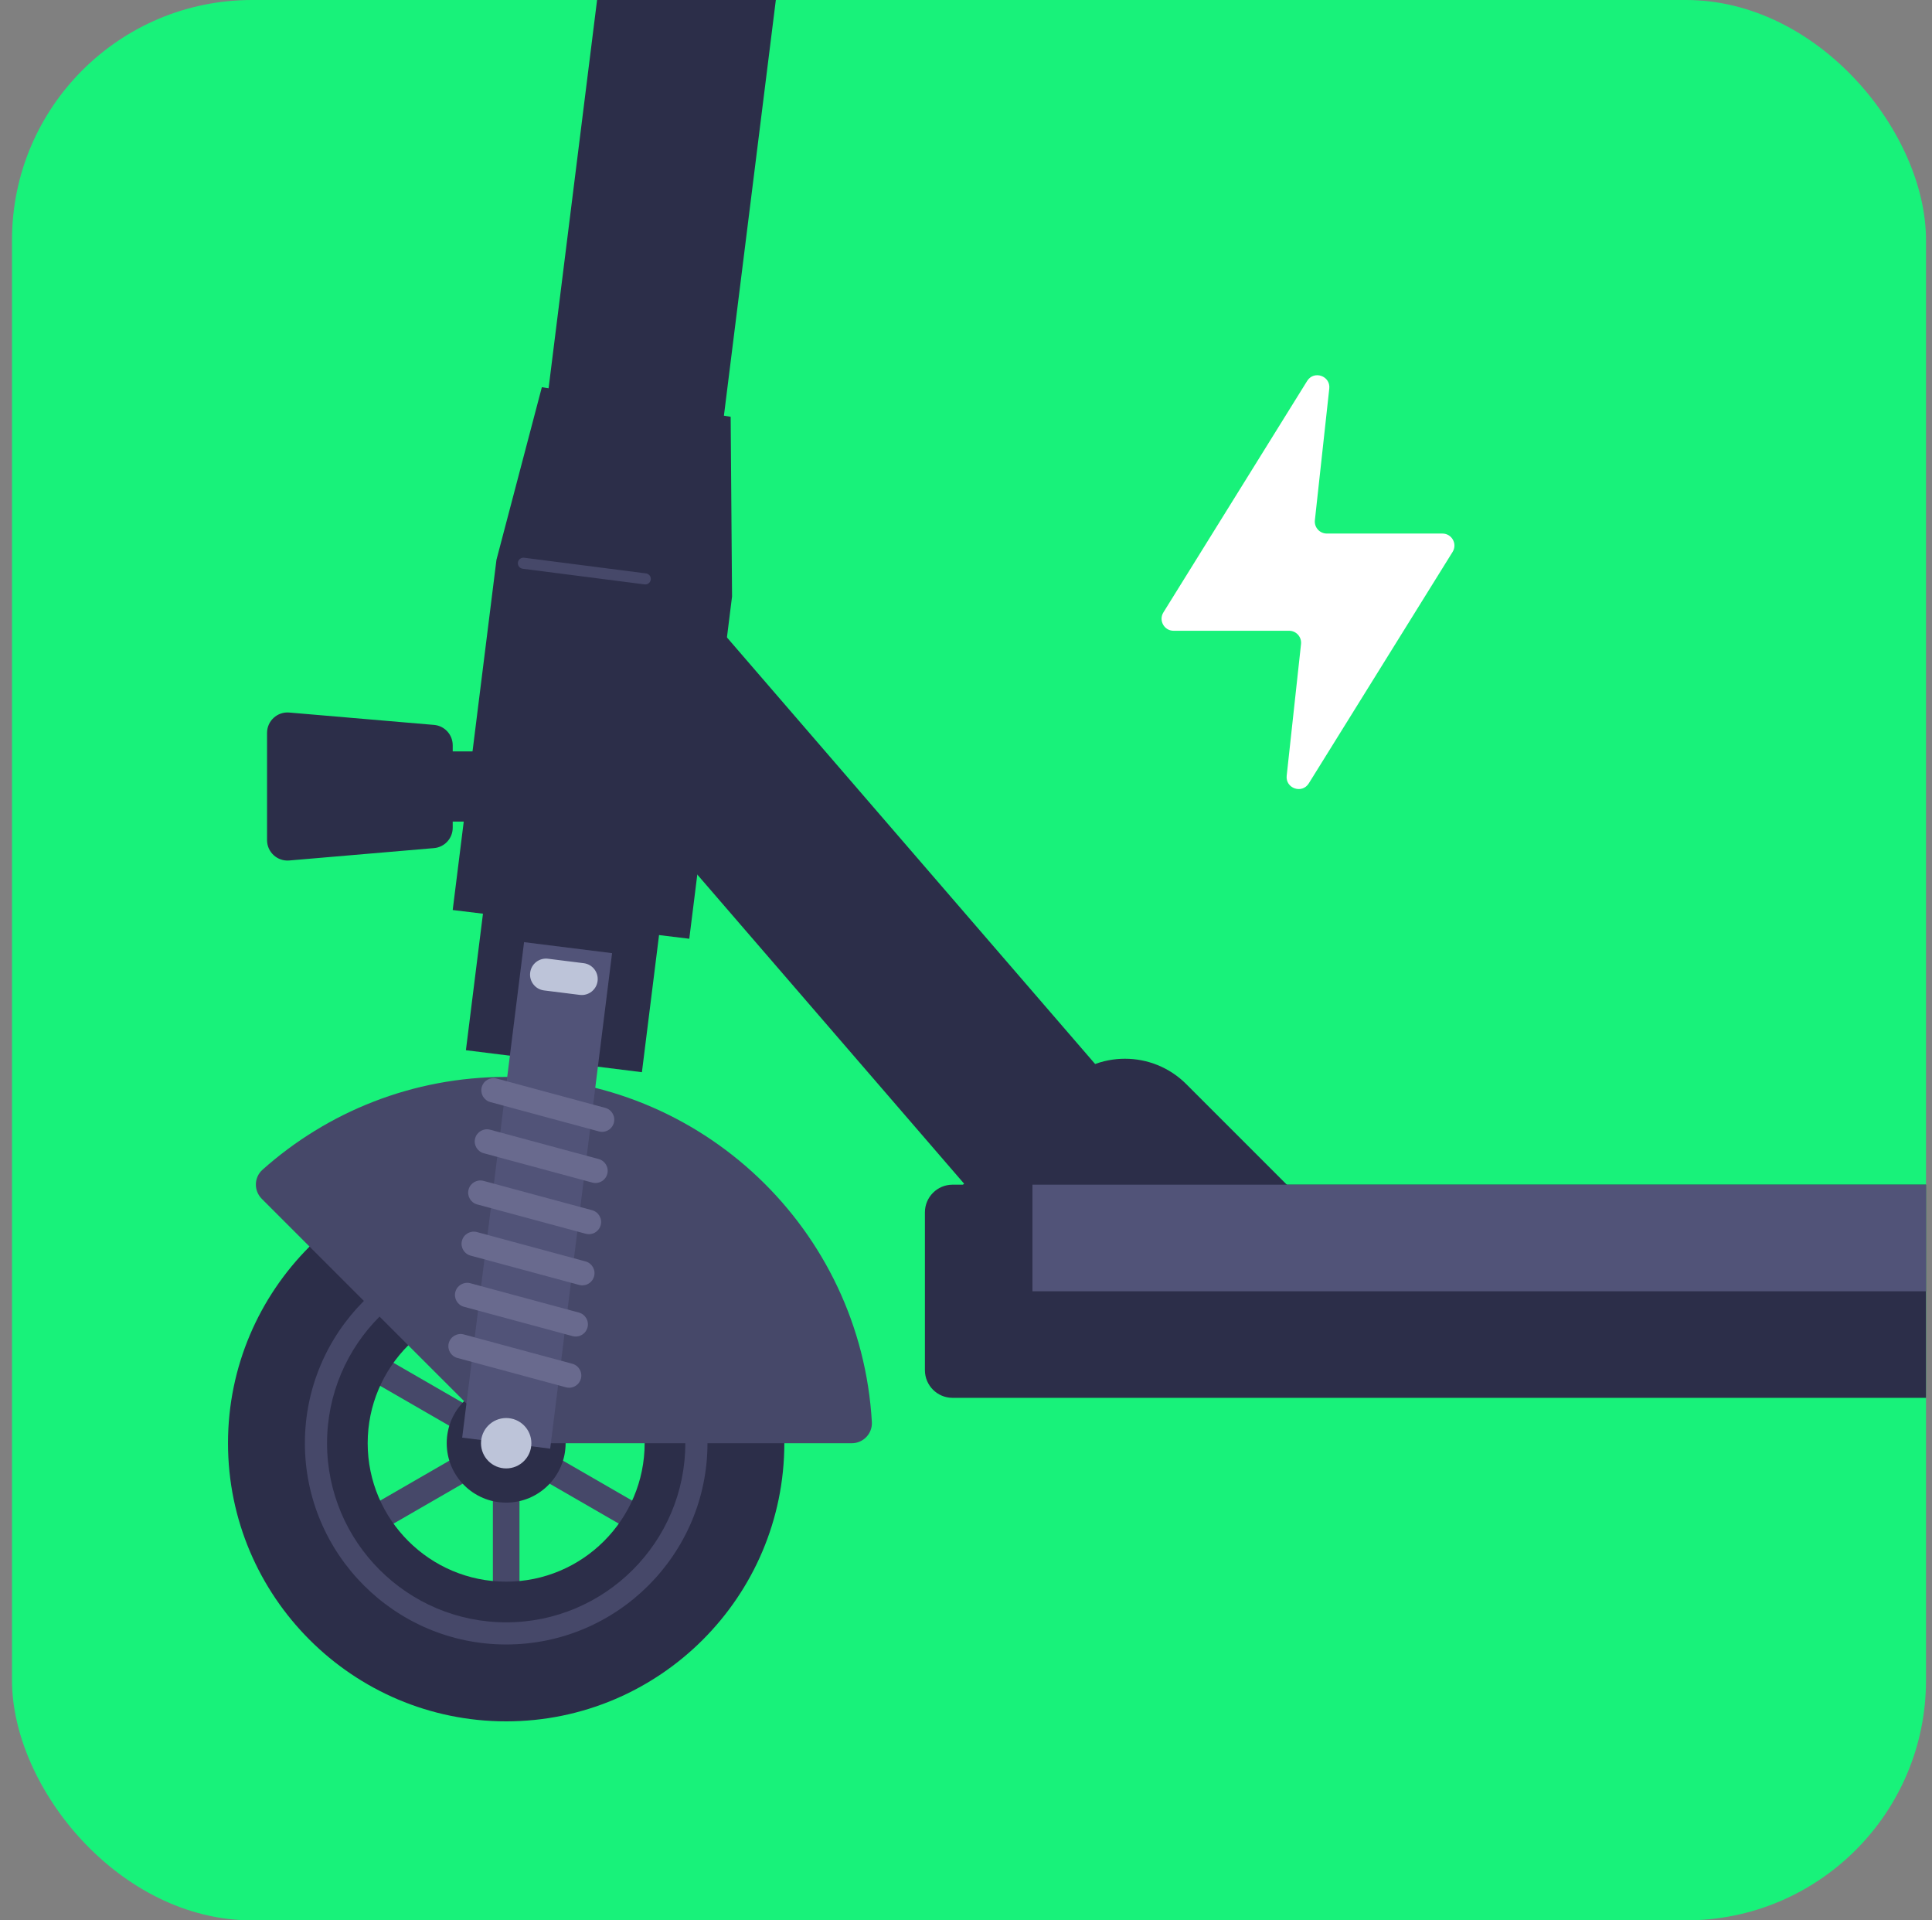 <svg width="161" height="160" viewBox="0 0 161 160" fill="none" xmlns="http://www.w3.org/2000/svg">
<rect x="0" y="0" width="161" height="160" fill="#808080" stroke="none"/>
<g clip-path="url(#clip0_212_140)">
<rect x="1" width="160" height="160" rx="20" fill="#18F27A"/>
<path d="M43.29 104.396H41.073V120.246H43.29V104.396Z" fill="#464869"/>
<path d="M29.006 111.361L27.898 113.281L41.625 121.206L42.734 119.286L29.006 111.361Z" fill="#464869"/>
<path d="M41.632 119.282L27.904 127.207L29.013 129.127L42.74 121.202L41.632 119.282Z" fill="#464869"/>
<path d="M43.29 120.245H41.073V136.094H43.29V120.245Z" fill="#464869"/>
<path d="M42.734 119.286L41.626 121.206L55.353 129.131L56.462 127.211L42.734 119.286Z" fill="#464869"/>
<path d="M55.357 111.36L41.629 119.284L42.738 121.204L56.465 113.28L55.357 111.36Z" fill="#464869"/>
<path d="M42.181 143.419C29.399 143.419 19 133.022 19 120.241C19 107.461 29.399 97.064 42.181 97.064C54.963 97.064 65.361 107.461 65.361 120.241C65.361 133.022 54.963 143.419 42.181 143.419ZM42.181 108.702C35.817 108.702 30.64 113.879 30.64 120.241C30.64 126.604 35.817 131.78 42.181 131.78C48.544 131.78 53.721 126.604 53.721 120.241C53.721 113.879 48.544 108.702 42.181 108.702Z" fill="#2C2E49"/>
<path d="M42.182 137.014C32.933 137.014 25.407 129.49 25.407 120.242C25.407 110.993 32.933 103.469 42.182 103.469C51.432 103.469 58.957 110.993 58.957 120.242C58.957 129.49 51.432 137.014 42.182 137.014ZM42.182 105.318C33.951 105.318 27.255 112.013 27.255 120.243C27.255 128.474 33.951 135.169 42.182 135.169C50.414 135.169 57.109 128.474 57.109 120.243C57.109 112.013 50.414 105.318 42.182 105.318Z" fill="#464869"/>
<path d="M42.181 125.195C44.917 125.195 47.135 122.977 47.135 120.242C47.135 117.507 44.917 115.289 42.181 115.289C39.445 115.289 37.227 117.507 37.227 120.242C37.227 122.977 39.445 125.195 42.181 125.195Z" fill="#2C2E49"/>
<path d="M42.18 89.726C34.383 89.726 27.27 92.648 21.875 97.459C21.159 98.096 21.139 99.208 21.817 99.885L41.691 119.756C42.005 120.07 42.431 120.247 42.875 120.247H70.98C71.938 120.247 72.709 119.443 72.655 118.486C71.743 102.451 58.449 89.727 42.182 89.727L42.18 89.726Z" fill="#464869"/>
<path d="M61.514 -94.116L38.826 87.501L53.493 89.333L76.182 -92.284L61.514 -94.116Z" fill="#2C2E49"/>
<path d="M56.206 48.045L45.017 57.702L89.049 108.708L100.239 99.051L56.206 48.045Z" fill="#2C2E49"/>
<path d="M216.786 116.465H79.382C78.109 116.465 77.076 115.433 77.076 114.16V101.01C77.076 99.737 78.109 98.704 79.382 98.704H220.419C221.941 98.704 223.046 100.154 222.642 101.623L219.009 114.773C218.734 115.772 217.823 116.465 216.786 116.465Z" fill="#2C2E49"/>
<path d="M88.637 90.327L78.575 100.388H108.919L98.856 90.327C96.035 87.506 91.458 87.506 88.637 90.327Z" fill="#2C2E49"/>
<path d="M43.672 78.498L38.515 119.781L45.849 120.697L51.006 79.414L43.672 78.498Z" fill="#515378"/>
<path d="M44.181 81.034L44.181 81.036C44.09 81.764 44.607 82.429 45.336 82.52L48.314 82.892C49.043 82.983 49.708 82.466 49.799 81.737L49.799 81.735C49.89 81.006 49.373 80.342 48.644 80.251L45.666 79.879C44.937 79.788 44.272 80.305 44.181 81.034Z" fill="#BDC4D9"/>
<path d="M42.182 122.345C43.342 122.345 44.281 121.405 44.281 120.246C44.281 119.087 43.342 118.147 42.182 118.147C41.023 118.147 40.084 119.087 40.084 120.246C40.084 121.405 41.023 122.345 42.182 122.345Z" fill="#BDC4D9"/>
<path d="M57.44 78.214L37.725 75.821L41.372 46.639L45.154 32.263L60.889 34.724L61.004 49.701L57.44 78.214Z" fill="#2C2E49"/>
<path d="M179.819 98.704H86.038V107.585H179.819V98.704Z" fill="#515378"/>
<path d="M22.254 61.064V69.997C22.254 70.994 23.108 71.778 24.102 71.693L36.169 70.662C37.05 70.586 37.726 69.849 37.726 68.966V62.093C37.726 61.209 37.05 60.471 36.169 60.398L24.102 59.367C23.108 59.282 22.254 60.065 22.254 61.063V61.064Z" fill="#2C2E49"/>
<path d="M40.186 62.606H36.836V68.455H40.186V62.606Z" fill="#2C2E49"/>
<path d="M48.528 107.094C48.441 107.094 48.351 107.083 48.262 107.058L39.214 104.614C38.673 104.468 38.351 103.91 38.497 103.369C38.643 102.828 39.201 102.506 39.743 102.652L48.791 105.097C49.332 105.242 49.654 105.8 49.508 106.342C49.386 106.794 48.975 107.094 48.526 107.094H48.528Z" fill="#696A8E"/>
<path d="M47.979 111.357C47.892 111.357 47.802 111.346 47.713 111.322L38.665 108.878C38.124 108.732 37.802 108.174 37.948 107.633C38.094 107.092 38.652 106.77 39.194 106.916L48.242 109.36C48.783 109.506 49.104 110.064 48.958 110.605C48.837 111.058 48.426 111.357 47.977 111.357H47.979Z" fill="#696A8E"/>
<path d="M47.43 115.622C47.343 115.622 47.252 115.611 47.164 115.587L38.116 113.143C37.575 112.997 37.253 112.439 37.399 111.897C37.545 111.356 38.103 111.035 38.644 111.181L47.692 113.625C48.234 113.771 48.555 114.329 48.409 114.87C48.287 115.323 47.877 115.622 47.428 115.622H47.43Z" fill="#696A8E"/>
<path d="M49.079 102.829C48.992 102.829 48.901 102.818 48.813 102.794L39.765 100.35C39.223 100.204 38.902 99.646 39.048 99.105C39.194 98.563 39.752 98.242 40.293 98.388L49.341 100.832C49.883 100.978 50.204 101.536 50.058 102.077C49.936 102.53 49.526 102.829 49.077 102.829H49.079Z" fill="#696A8E"/>
<path d="M49.627 98.565C49.54 98.565 49.449 98.554 49.361 98.53L40.313 96.086C39.771 95.94 39.45 95.382 39.596 94.841C39.742 94.3 40.3 93.978 40.841 94.124L49.889 96.568C50.43 96.714 50.752 97.272 50.606 97.813C50.484 98.266 50.074 98.565 49.625 98.565H49.627Z" fill="#696A8E"/>
<path d="M50.176 94.303C50.089 94.303 49.999 94.291 49.91 94.267L40.862 91.823C40.321 91.677 39.999 91.12 40.145 90.578C40.291 90.037 40.849 89.715 41.39 89.861L50.438 92.305C50.98 92.451 51.301 93.009 51.155 93.551C51.033 94.003 50.623 94.303 50.174 94.303H50.176Z" fill="#696A8E"/>
<path d="M53.772 48.694C53.751 48.694 53.733 48.694 53.712 48.69L43.558 47.386C43.305 47.352 43.126 47.121 43.159 46.868C43.192 46.615 43.421 46.438 43.676 46.469L53.831 47.774C54.084 47.807 54.263 48.038 54.23 48.291C54.2 48.524 54.001 48.694 53.772 48.694Z" fill="#464869"/>
<path d="M121.051 45.982C121.465 45.316 120.986 44.454 120.201 44.454H110.567C109.972 44.454 109.509 43.937 109.573 43.346L110.773 32.375C110.889 31.317 109.491 30.834 108.93 31.738L96.949 51.026C96.535 51.692 97.014 52.554 97.798 52.554H107.425C108.02 52.554 108.483 53.07 108.419 53.662L107.224 64.631C107.109 65.689 108.506 66.171 109.067 65.267L121.051 45.982Z" fill="white"/>
</g>
<defs>
<clipPath id="clip0_212_140">
<rect x="0.5" width="160" height="160" rx="20" fill="white"/>
</clipPath>
</defs>
</svg>

